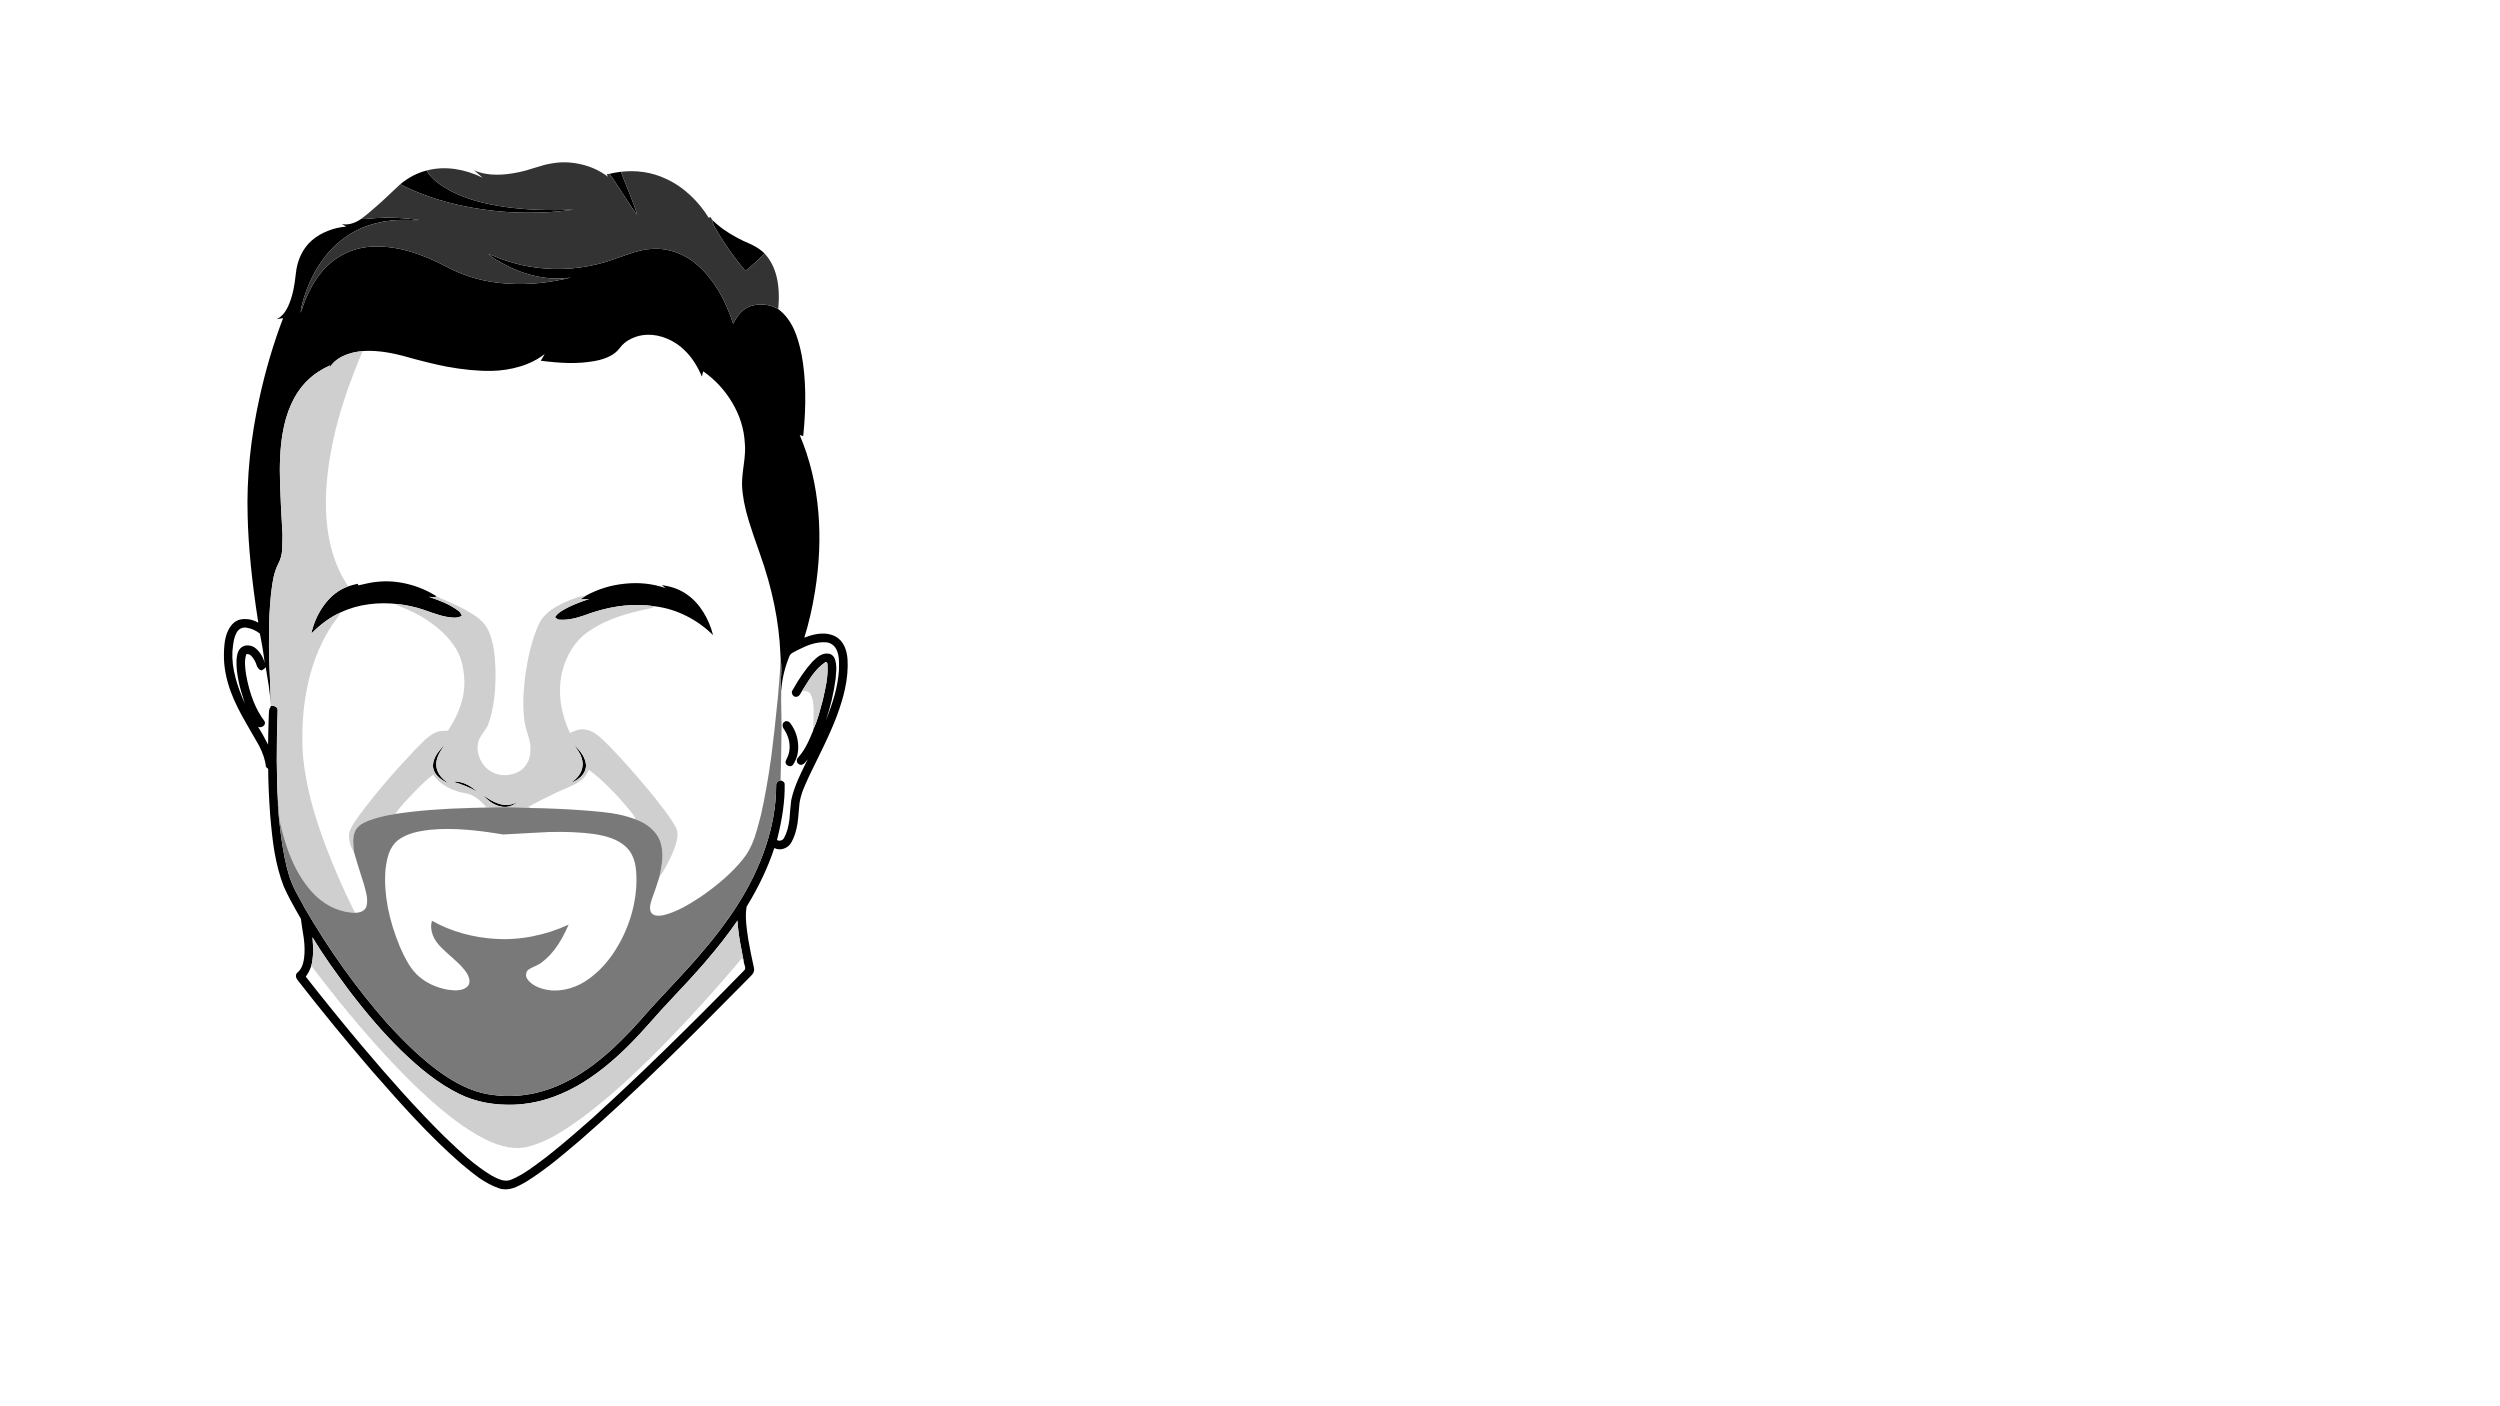 
<svg xmlns="http://www.w3.org/2000/svg" version="1.1" xmlns:xlink="http://www.w3.org/1999/xlink" preserveAspectRatio="none" x="0px" y="0px" width="1280px" height="720px" viewBox="0 0 1280 720">
<defs>
<g id="Layer0_0_FILL">
<path fill="#000000" stroke="none" d="
M 218.45 87.3
Q 211.3 89.1 204.9 94.35 228.55 106.4 260.35 108.6 278.3 109.6 293.75 107.3 274.2 108.2 258.35 105.9 250.5 104.75 244.2 103 236.8 100.95 230.8 97.8 226.35 95.35 223.85 93.35 220.25 90.55 218.45 87.3
M 317.9 87.95
Q 314.35 88.4 312.1 89 314.35 92.1 319.15 99.6 323.5 106.5 326.25 110.1 325.05 105.75 322.25 98.95 318.8 90.55 317.9 87.95
M 346.5 129.35
Q 340.2 127 333.75 127.45 328.65 127.6 321.4 130.25 310.8 133.95 309.3 134.35 296.8 137.95 283.8 137.7 270.6 137.4 258.5 133.25 256.95 132.8 254.25 131.65 251.35 130.45 250 130 251.4 131.4 253.6 132.75 254 132.95 257.5 134.95 265.8 139.55 274.45 141.4 283.8 143.45 292.5 142.05 275.85 146.2 260.25 145.25 242.9 144.2 229.1 136.8 218.8 131.35 209.85 128.75 199.05 125.6 189.25 126.35 181.9 126.95 175.3 130.5 168.65 134.1 164.15 139.9 160.8 143.95 158.15 149.55 156.1 153.8 153.9 160.15 154.1 157.8 154.9 154.85 155.35 153.15 156.55 149.65 159.7 140.75 164.75 133.65 170.25 125.85 177.5 121 184.05 116.45 192.35 114.35 200.15 112.3 208.65 112.6 213.05 112.75 214.7 112.65 203.3 110.95 192.55 111.65 190 111.95 188.75 112 186.55 112.2 184.9 112.1 179.65 115.65 175 114.7
L 177.3 116
Q 172.35 116.4 167.9 118.2 163.25 120 159.65 123.1 156.15 126.15 154 130.7 152 134.95 151.5 139.85 150.95 145 150.2 148.5 149.2 153.15 147.55 156.75 145.3 161.7 141.65 163.4
L 144.95 162.9
Q 137.7 181.85 133 203.05 125.9 234.9 126.8 264.3 127.35 287.75 132.25 318.8 129 316.95 125.65 316.95 121.75 316.85 119.3 319.25 116.5 322.05 115.45 326.7 114.7 329.95 114.65 335.2 114.5 344.15 118.15 354.15 120.95 361.7 126.7 371.45 128.6 374.85 132.55 381.6 135.7 387.65 136.15 392.65
L 137.3 393.65
Q 137.4 404.65 138.35 417.6 139.35 429.2 140.5 436 142.25 446.15 145.3 453.9 147.9 459.9 154.05 470.4 154.45 473.6 155.5 480.1 156.25 485.8 155.75 489.9 155.2 495.6 152.3 497.95 151.35 498.7 151.55 500.05 151.75 501.15 152.6 502.1 170.75 525.4 190.35 548.2 203.75 563.55 212.3 572.65 224.6 585.75 235.75 595.5 242 600.75 245.1 602.95 250.6 606.75 255.6 608.45 258.95 609.55 262.9 608.25 265.4 607.4 269.55 604.95 276.05 600.9 283.6 594.95 287.95 591.5 296.9 583.9 317.6 565.9 341.35 542.75 358.3 526.25 384.25 499.9 386.5 497.85 386.05 495.7 384.25 487.65 383.15 481.2 382.25 475.4 382.05 472.7 381.65 467.95 382.25 464.25 391.65 448.85 396.45 434.2 398.85 435.4 401.45 434.45 403.95 433.55 405.25 431.2 407.45 427.25 408.35 421.45 408.55 420.4 409.35 411.2 409.8 408.05 411.25 404.25 411.9 402.55 414.15 397.6 419.1 387.45 421.55 382.4 425.9 373.35 428.35 366.85 431.3 359 432.65 352.6 434.35 344.7 433.95 337.7 433.7 333.9 432.35 330.9 430.7 327.45 427.75 325.85 421.5 322.6 411.8 326.5 415.15 315.85 417.25 303 420.65 281.9 419 262.3 417.2 240.9 409.45 222.75
L 411.25 223.25
Q 413.7 199.5 410.45 181.75 408.9 173.95 406.6 168.8 403.5 162 398.45 158.25 395.55 156.5 391.95 156.05 388.4 155.6 385.05 156.5 379.05 158.15 375.4 165.8 369.2 146.55 357.5 136.05 352.6 131.6 346.5 129.35
M 331.1 171.4
Q 336.4 171.2 341.55 173.4 346.55 175.45 350.45 179.3 355.8 184.35 359.35 192.8
L 360.05 190.1
Q 369.2 196.55 374.9 206.15 380.8 216.1 381.35 226.95 381.8 230.8 380.8 237.95 379.75 245.35 379.95 248.85 380.3 256.6 383.35 266.6 385.1 272.35 389.15 283.75 398.5 310 399.55 334.55
L 399.55 335.05
Q 399.688 336.856 399.95 340.05 400.15 343.25 399.95 345.55 399.9 346.9 399.75 349.6 399.65 351.95 400 353.6 400.55 344.95 404.1 336.15 404.45 335.05 405.75 334.25 406.5 333.8 408.05 333 412.3 330.85 415.05 329.95 419.1 328.65 422.6 328.85 424.3 328.85 425.8 329.8 427.3 330.75 428.1 332.25 429.25 334.45 429.5 337.5 429.65 339.3 429.55 343 429.15 349.25 427.25 356.15 425.65 361.85 422.85 368.8 426.35 358.65 427.85 347.5 428.15 344.2 428.2 342.65 428.2 339.9 427.6 337.85 427.25 336.55 426.3 335.65 425.25 334.7 424 334.65 421.8 334.4 419.55 335.75 418 336.7 415.95 338.8 410.7 344.55 405.9 353.2 405 354.3 405.75 355.65 406.45 356.95 407.8 356.75 408.8 356.65 409.6 355.55 410 354.9 410.75 353.6 414.55 347.5 415.8 345.8 418.95 341.55 422.3 339.25 422.8 338.6 423.3 339.15 423.75 339.7 423.65 340.3 423.95 344.35 423.15 349.4 422.65 352.4 421.3 358.35 420.6 360.9 419.2 366 417.9 370.35 416.4 373.45
L 416.45 373.85
Q 414.35 378.85 413.4 380.7 411.5 384.5 409.35 387 408.7 387.7 408.45 388.05 407.9 388.7 408 389.35 407.85 390.45 408.9 391.2 409.95 391.9 410.95 391.4 411.7 391.05 412.4 390.2 412.8 389.75 413.55 388.75 409.95 396 408.65 399 406.15 404.8 405.1 409.7 404.7 412.95 404.2 419.5 403.5 425.2 401.55 428.8 401.05 429.9 399.95 430.3 398.9 430.65 397.8 430.1 402 413.8 401.75 401.6 401.85 400.15 399.65 399.55 398.6 399.75 397.95 400.45 397.3 401.15 397.4 402.25 397.35 417.85 391.85 434 386.9 448.65 377.75 463.1 369.65 475.9 356.7 490.75 352.35 495.8 333.1 516.4 321.85 529.5 313.15 537.4 301.45 548.1 289.6 554 280.8 558.45 271.5 560.15 261.7 561.95 252.45 560.6 240.5 559.4 227 550.15 219.55 545 211.8 537.75 205.6 531.95 198.05 523.7 174.6 497 155.9 464.7 152.2 457.9 151.5 456.6 149.1 451.95 147.95 448.05 145.6 440.5 143.9 428.1 143.85 427.65 142.85 419.2 142.2 413.85 142.3 410.3 141.2 391.55 142.15 363.55 142.15 362.3 140.95 361.75 139.9 361.2 138.6 361.5
L 138.6 361.9
Q 138 362.55 137.8 363.6 137.8 363.7 137.65 365.55 137.6 368.15 137.4 373.4 137.3 378.1 137.25 381.25 134.35 375.5 132.1 372.15 133.5 372.7 134.75 371.8 136.05 370.85 135.5 369.35 128.7 360.5 126 345.45 125.5 342 125.45 340.15 125.35 337.25 126.1 334.95 127.45 334.65 128.65 335.8 129.35 336.5 130.35 338.15 130.9 339 131.6 341.15 132.45 342.95 133.9 343.25 135.35 342.6 136.05 341.55 136.55 344.8 137.6 351.15 138.4 356.7 138.6 360.85 138.6 356.6 138 342.25 137.5 330.7 137.85 323.65 137.6 316.15 138.75 304.2 139.4 298.75 139.95 296.1 140.9 291.65 142.6 288.4 144.15 285.55 144.5 281.35 144.6 280 144.65 273.95 143.65 256.6 143.4 247.9 142.85 232.65 144.7 221.9 146.05 213.75 149 207.2 152.35 199.65 157.65 194.6 162.2 190.15 169.05 187.05
L 168.25 189.2
Q 170.4 184.8 175.65 182.3 179.85 180.3 185.65 179.75 194.45 179.1 205.95 182.1 219.8 186 228.6 187.7 241.2 190.05 251.8 189.9 259.4 189.7 266.05 187.7 273.35 185.55 278.9 181.25 277.75 183.2 276.9 184.7 284.65 185.7 290.8 185.85 298.3 186 304.75 184.8 313.7 183.1 317.25 178.25 319.55 175.1 323.4 173.3 327 171.6 331.1 171.4
M 123.45 321.7
Q 124.75 321.15 126.1 321.35 130 321.95 133.05 324.4 134.8 332.95 135.5 339.5 134.45 335.15 131.15 332.15 129.6 330.75 127.55 330.5 125.35 330.2 123.7 331.4 121.4 333.05 121.1 337.8 120.9 343 122.25 349.25 123.15 353.45 125.4 360.3 122.1 352.85 120.65 347.25 118.65 339.95 119 333.55 119.3 330 119.65 328.3 120.2 325.4 121.45 323.4 122.2 322.25 123.45 321.7
M 239.15 592.7
Q 235 589.1 227.5 581.9 217.1 571.65 205.65 558.9 196.6 548.9 184.85 534.95 171.5 519.1 156.55 500.05 158.45 497.45 159.4 494.45 160.25 491.2 160.3 487.2 160.35 484.3 160 479.85 163.75 486.2 168.85 493.5 172.5 498.7 178.4 506.7 192.1 524.8 205.3 537.75 212.8 545.05 219.35 550.1 227.3 556.25 235.15 560.1 247.4 566.15 263.4 565.6 279.55 564.95 295.4 556.05 309.2 548.2 323.1 534.05 326.7 530.45 332.7 523.7 339.35 516.15 342.2 513.2 353.8 500.95 360.7 493 370.55 481.6 377.6 471.35 377.8 476 378.85 482.05 379 482.95 380.85 492.65 380.95 493.35 381.5 495 381.75 496.4 380.8 497.05 337.35 541.6 303.4 572.4 288.9 585.25 279.6 592.5 273.45 597.15 271.15 598.7 266.3 602.05 262.05 603.85 259.8 604.95 256.85 604.2 254.95 603.65 251.95 602.05 245.85 598.4 239.15 592.7
M 228.6 315.8
Q 231.5 316.25 232.65 316.25 234.95 316.25 236.5 315.25 235.75 313.4 234.5 312.6 231.5 310.35 227.35 308.5 224.45 307.2 219.65 305.6 220.25 305.6 221.65 305.7 222.85 305.8 223.6 305.35 216.55 300.9 208.65 299 200.5 297 192.55 297.95 190.7 298.1 188 298.7 183.65 299.7 183.55 299.7
L 183.05 298.9
Q 180.3 299.55 178.3 300.2 171 302.8 165.85 309.9 161.25 316.15 159.35 324.45 166.75 316.95 174.55 313.5 181.2 310.35 189.05 309.35 196.35 308.4 204.15 309.35 208.55 309.85 213.8 311.25 215.75 311.75 221.15 313.7 225.7 315.3 228.6 315.8
M 231.85 400.25
Q 238.95 402.2 244.4 405.45 237.95 399.55 231.85 400.25
M 262.05 411.75
Q 260.4 412.25 258.95 412.15 255.95 412.05 252.7 410.4 250.25 409.25 247.2 406.9 249.65 409.8 252.4 411.4 255.65 413.3 258.95 413.15 261.7 413.1 265 410.7 263.05 411.5 262.05 411.75
M 300.05 391.9
Q 299.75 386.6 293.95 381.5 296.2 384.4 297.25 386.65 298.65 389.75 298.2 392.6 297.65 397.1 292.25 400.9 295.45 399.65 297.55 397.55 300 395 300.05 391.9
M 224.45 386.65
Q 225.4 384.55 227.65 381.5 221.35 387.3 221.7 392.7 222.35 397.8 229.6 401.1 227.05 399.2 225.6 397.45 223.75 395.1 223.45 392.6 223.05 389.75 224.45 386.65
M 335.45 310.45
Q 343.8 311.5 351.5 315.4 359.05 319.2 365.1 325.2 363.45 318.8 360.2 313.55 356.7 307.85 351.7 304.35 346.35 300.55 338.85 299.6
L 340.75 301.1
Q 330.85 297.7 319.95 298.85 309.25 299.9 299.85 305.05
L 297.05 306.9 301.6 306.7
Q 294.15 309.2 290.3 311.25 287.95 312.5 286.9 313.25 285.1 314.5 284.15 316 284.95 316.7 285.25 316.9 285.95 317.35 286.6 317.3 290.45 317.55 295.2 316.3 297.55 315.7 303.5 313.55 320.35 308.1 335.45 310.45
M 403.1 369.25
Q 402.2 369.1 401.55 369.65 400.7 370.15 400.7 371.35 400.7 372.45 401.35 373.25 403.3 376.15 404 379.4 404.7 382.85 403.8 386 403.65 386.65 403 388.05 402.35 389.3 402.2 390 402.1 391.5 403.65 392.1 405.2 392.75 406.1 391.45 409.2 386.75 408.6 380.6 408.05 374.75 404.5 370.1 403.95 369.45 403.1 369.25
M 381.65 138.75
Q 386.05 135.2 391.5 129.85 389.2 127.4 384.85 125.25 379.9 123.1 377.55 121.8 369.55 117.55 364.55 112.45 364.85 114.2 365.95 116.3 366 116.4 368 119.8 373.8 129.3 381.65 138.75 Z"/>

<path fill="#CFCFCF" stroke="none" d="
M 178.55 518.75
Q 189.35 531.7 198.35 541.4 209.3 553.2 219.7 562.6 227.15 569.25 233.3 573.8 240.9 579.45 248.2 583.2 261.05 589.6 270.45 587.1 276.9 585.4 283.9 581.55 289.05 578.65 296.2 573.6 307.05 565.75 318.85 555.1 327.75 547 339.9 534.8 360.05 514.25 379.85 490.65
L 380.85 492.65
Q 379 482.95 378.85 482.05 377.8 476 377.6 471.35 370.55 481.6 360.7 493 353.8 500.95 342.2 513.2 339.35 516.15 332.7 523.7 326.7 530.45 323.1 534.05 309.2 548.2 295.4 556.05 279.55 564.95 263.4 565.6 247.4 566.15 235.15 560.1 227.3 556.25 219.35 550.1 212.8 545.05 205.3 537.75 192.1 524.8 178.4 506.7 172.5 498.7 168.85 493.5 163.75 486.2 160 479.85 160.35 484.3 160.3 487.2 160.25 491.2 159.4 494.45 169.05 507.3 178.55 518.75
M 185.65 179.75
Q 179.85 180.3 175.65 182.3 170.4 184.8 168.25 189.2
L 169.05 187.05
Q 162.2 190.15 157.65 194.6 152.35 199.65 149 207.2 146.05 213.75 144.7 221.9 142.85 232.65 143.4 247.9 143.65 256.6 144.65 273.95 144.6 280 144.5 281.35 144.15 285.55 142.6 288.4 140.9 291.65 139.95 296.1 139.4 298.75 138.75 304.2 137.6 316.15 137.85 323.65 137.5 330.7 138 342.25 138.6 356.6 138.6 360.85
L 138.6 361.5
Q 139.9 361.2 140.95 361.75 142.15 362.3 142.15 363.55 141.2 391.55 142.3 410.3 142.55 411.8 142.85 416.25 143.05 420 143.65 422.2 146.05 432.45 149.4 440.15 153.45 449.5 159.25 456.1 163.55 461.1 169.3 464.1 175.35 467.15 181.75 467.35 178.85 461.35 177.4 458.35 174.95 453.15 173.3 449.25 165.7 431.65 161.55 418.05 156.25 400.8 155 385.5 154.1 368 157.1 352.8 160.45 335.65 168.6 322.3 169.45 320.75 171.6 317.9 173.7 315.1 174.55 313.5 166.75 316.95 159.35 324.45 161.25 316.15 165.85 309.9 171 302.8 178.3 300.2 171.5 290.25 168.7 276.8 166.35 265.2 167 251.45 167.95 233.95 173.2 214.8 177.7 198.5 185.65 179.75
M 422.3 339.25
Q 418.95 341.55 415.8 345.8 414.55 347.5 410.75 353.6 411.5 353.75 413.25 354.05 414.6 354.5 415.1 355.6 416.7 358.95 416.6 364.4 416.35 372.6 416.4 373.45 417.9 370.35 419.2 366 420.6 360.9 421.3 358.35 422.65 352.4 423.15 349.4 423.95 344.35 423.65 340.3 423.75 339.7 423.3 339.15 422.8 338.6 422.3 339.25
M 333.15 311.45
Q 334.4 311.1 335.45 310.45 320.35 308.1 303.5 313.55 297.55 315.7 295.2 316.3 290.45 317.55 286.6 317.3 285.95 317.35 285.25 316.9 284.95 316.7 284.15 316 285.1 314.5 286.9 313.25 287.95 312.5 290.3 311.25 294.15 309.2 301.6 306.7
L 297.05 306.9 299.85 305.05
Q 297.95 305.1 295.65 305.8 294.85 306.1 291.6 307.35 285.85 309.7 282.45 312.1 277.8 315.4 275.8 319.75 273.15 325.6 271.4 332.85 269.95 338.7 268.85 346.4 268 353.85 267.95 359 267.8 365.9 268.95 371.6 269.5 373.8 270.85 378.1 271.85 381.95 271.55 384.8 271.45 388.2 269.75 391 267.95 394.05 264.95 395.4 261.95 396.8 258.6 396.9 255.1 396.9 252.25 395.45 248.05 393.35 245.9 388.85 243.8 384.3 244.9 379.8 245.35 377.95 247.35 375.25 249.5 372.35 250 370.8 252.2 364.65 253.1 357.05 253.8 351.05 253.7 343 253.5 337 252.9 332.95 252.05 327.5 250.25 323.25 248.75 319.6 245 316.55 242.55 314.6 237.65 311.9 235.15 310.45 230.7 308.55 225.4 306.25 223.6 305.35 222.85 305.8 221.65 305.7 220.25 305.6 219.65 305.6 224.45 307.2 227.35 308.5 231.5 310.35 234.5 312.6 235.75 313.4 236.5 315.25 234.95 316.25 232.65 316.25 231.5 316.25 228.6 315.8 225.7 315.3 221.15 313.7 215.75 311.75 213.8 311.25 208.55 309.85 204.15 309.35
L 202.5 309.55
Q 204.6 310.4 208.65 312.1 212.2 313.65 214.65 315.05 228 322.75 233.75 332.65 237.2 338.45 237.75 348.15 238 354.8 235.6 361.75 233.45 368 229.35 374.1 227 374.1 225.5 374.35 223.45 374.65 221.95 375.55 219.65 376.85 217.05 379.3 215.55 380.7 212.65 383.7 195.8 401.45 184.2 417.1 183.2 418.65 181 421.7 179.25 424.45 178.75 426.75 178.4 432.25 181.2 436.15 180.85 432.45 180.85 430.6 180.85 427.35 182 425.2 182.9 423.45 184.8 422.1 186.2 421.2 188.6 420.2 194.3 418 202.35 416.75 204.2 414.1 206.95 411 208.4 409.4 212 405.6 215.55 402.1 216.75 400.9 219.5 398.35 221.85 396.65 224.45 400.55 229.05 403.05 233.2 405.3 238.3 406.15 241.3 406.6 244.25 408.75 246.3 410.25 249 413.2 242.65 413.6 241.4 413.65 248.65 413.65 251.2 413.4 259.95 413.1 271.9 413.7
L 270.4 413.15
Q 278.45 408.8 285.4 405.55 287.55 404.55 292 402.65 295.85 400.9 298.15 399 299.2 398.15 300.1 396.75 300.55 396 301.55 394.15 312 402.05 323.25 415.9 323.6 416.45 324.5 417.5 325.2 418.5 325.05 419.4 329.55 420.9 332.85 423.65 336.55 426.75 338.05 430.8 339.45 434.9 339.1 440.1 338.85 443.7 337.5 449.35 340.75 444.7 343.95 437.7 345.3 434.55 345.9 432.6 346.8 429.7 346.9 427.25 346.95 425.55 346 423.55 345.6 422.8 344 420.2 340.55 415 335.55 408.8 333.2 405.8 326.45 397.9 316.55 386.4 309.1 379.15 306.6 376.75 304.75 375.55 302.15 373.8 299.6 373.5 297.75 373.15 295.6 373.8 294.35 374.15 291.8 375.25 288.35 367.95 287.2 360.3 286.05 352.2 287.65 344.7 289.15 338.05 292.6 332.55 296.25 326.7 301.6 323.15 308 318.7 316.75 315.7 323.5 313.4 333.15 311.45
M 227.65 381.5
Q 225.4 384.55 224.45 386.65 223.05 389.75 223.45 392.6 223.75 395.1 225.6 397.45 227.05 399.2 229.6 401.1 222.35 397.8 221.7 392.7 221.35 387.3 227.65 381.5
M 293.95 381.5
Q 299.75 386.6 300.05 391.9 300 395 297.55 397.55 295.45 399.65 292.25 400.9 297.65 397.1 298.2 392.6 298.65 389.75 297.25 386.65 296.2 384.4 293.95 381.5
M 258.95 412.15
Q 260.4 412.25 262.05 411.75 263.05 411.5 265 410.7 261.7 413.1 258.95 413.15 255.65 413.3 252.4 411.4 249.65 409.8 247.2 406.9 250.25 409.25 252.7 410.4 255.95 412.05 258.95 412.15
M 244.4 405.45
Q 238.95 402.2 231.85 400.25 237.95 399.55 244.4 405.45 Z"/>

<path fill="#797979" stroke="none" d="
M 399.95 345.55
Q 400.15 343.25 399.95 340.05 399.688 336.856 399.55 335.05 399.722 339.596 399.2 345.95 398.9 349.7 398.25 357.3 396.45 375.5 394.9 387.35 392.65 403.7 389.65 417.1 387.5 425.55 386.25 429.1 383.9 435.7 380.35 439.95 372.5 449.75 358.5 459.35 353.15 462.85 349.6 464.7 344.5 467.35 339.95 468.5 334.8 469.65 333.3 467.05 332.6 465.65 332.9 463.7 333 462.65 333.75 460.35 334.55 458.2 335.7 454.85 337.3 449.95 337.5 449.35 338.85 443.7 339.1 440.1 339.45 434.9 338.05 430.8 336.55 426.75 332.85 423.65 329.55 420.9 325.05 419.4 319.9 417.4 313.1 416.35 309.1 415.75 300.85 415.05 285.6 413.9 271.9 413.7 259.95 413.1 251.2 413.4 248.65 413.65 241.4 413.65 219 414.2 202.35 416.75 194.3 418 188.6 420.2 186.2 421.2 184.8 422.1 182.9 423.45 182 425.2 180.85 427.35 180.85 430.6 180.85 432.45 181.2 436.15 182.85 441.95 186.5 453.3 187.55 457.2 187.8 458.75 188.25 461.9 187.55 464.3 186.9 465.9 185.15 466.7 183.7 467.35 181.75 467.35 175.35 467.15 169.3 464.1 163.55 461.1 159.25 456.1 153.45 449.5 149.4 440.15 146.05 432.45 143.65 422.2 143.05 420 142.85 416.25 142.55 411.8 142.3 410.3 142.2 413.85 142.85 419.2 143.85 427.65 143.9 428.1 145.6 440.5 147.95 448.05 149.1 451.95 151.5 456.6 152.2 457.9 155.9 464.7 174.6 497 198.05 523.7 205.6 531.95 211.8 537.75 219.55 545 227 550.15 240.5 559.4 252.45 560.6 261.7 561.95 271.5 560.15 280.8 558.45 289.6 554 301.45 548.1 313.15 537.4 321.85 529.5 333.1 516.4 352.35 495.8 356.7 490.75 369.65 475.9 377.75 463.1 386.9 448.65 391.85 434 397.35 417.85 397.4 402.25 397.3 401.15 397.95 400.45 398.6 399.75 399.65 399.55 400.1 382.6 400.1 376.45 400.25 372.7 400.05 365 399.85 357.5 400 353.6 399.65 351.95 399.75 349.6 399.9 346.9 399.95 345.55
M 312.7 429.05
Q 317.4 430.7 320.45 433.55 325.05 437.8 325.7 446 326.4 455.3 324.15 464.9 322 474.1 317.35 482.6 310.05 495.9 299.4 502.6 294.55 505.6 289.2 506.65 283.5 507.75 278.3 506.4 272.45 504.8 270.05 501.35 269.2 500.2 269.35 498.75 269.5 497.25 270.6 496.45 271.55 495.7 274 494.65 276.3 493.65 277.3 492.8 281.8 489.5 285.5 484 288.35 479.75 291.15 473.4 282.25 477.5 272.9 479.35 263.2 481.3 253.7 480.7 245 480.2 236.9 477.9 228.4 475.55 221.15 471.4 220.15 475 221.6 478.8 222.9 482.1 225.8 485 227.05 486.3 232.55 491.2 236.75 494.9 238.75 497.85 240 499.75 240.3 501.5 240.65 503.75 239.3 505.15 237.5 506.75 234.6 507 232.6 507.2 229.35 506.75 224.75 505.95 220.7 504 216.45 501.95 213.25 498.8 210.65 496.15 208.4 492.2 206.75 489.35 204.75 484.75 196 463.65 197.35 445.4 197.95 440.25 199.05 437.05 200.7 432.55 203.8 430.15 207 427.75 211.65 426.4 215 425.45 220.25 424.85 228.85 424 239 424.85 246.9 425.45 257.6 427.25 278.75 426.1 280.8 426 294.05 425.65 304 427 309.25 427.8 312.7 429.05 Z"/>

<path fill="#333333" stroke="none" d="
M 340.85 91.5
Q 335.55 89 329.6 88.1 323.8 87.25 317.9 87.95 318.8 90.55 322.25 98.95 325.05 105.75 326.25 110.1 323.5 106.5 319.15 99.6 314.35 92.1 312.1 89
L 310.65 89.2 311.25 90.5
Q 305.15 85.85 297.4 84.1 289.6 82.3 282.05 83.75 279.1 84.2 274 85.85 268.4 87.65 265.95 88.1 259.4 89.5 254.25 89.45 247.8 89.45 242.75 87.2
L 247.1 91
Q 240.2 87.6 233.05 86.55 225.4 85.45 218.45 87.3 220.25 90.55 223.85 93.35 226.35 95.35 230.8 97.8 236.8 100.95 244.2 103 250.5 104.75 258.35 105.9 274.2 108.2 293.75 107.3 278.3 109.6 260.35 108.6 228.55 106.4 204.9 94.35 198.4 100.45 195.15 103.5 189.35 108.75 184.9 112.1 186.55 112.2 188.75 112 190 111.95 192.55 111.65 203.3 110.95 214.7 112.65 213.05 112.75 208.65 112.6 200.15 112.3 192.35 114.35 184.05 116.45 177.5 121 170.25 125.85 164.75 133.65 159.7 140.75 156.55 149.65 155.35 153.15 154.9 154.85 154.1 157.8 153.9 160.15 156.1 153.8 158.15 149.55 160.8 143.95 164.15 139.9 168.65 134.1 175.3 130.5 181.9 126.95 189.25 126.35 199.05 125.6 209.85 128.75 218.8 131.35 229.1 136.8 242.9 144.2 260.25 145.25 275.85 146.2 292.5 142.05 283.8 143.45 274.45 141.4 265.8 139.55 257.5 134.95 254 132.95 253.6 132.75 251.4 131.4 250 130 251.35 130.45 254.25 131.65 256.95 132.8 258.5 133.25 270.6 137.4 283.8 137.7 296.8 137.95 309.3 134.35 310.8 133.95 321.4 130.25 328.65 127.6 333.75 127.45 340.2 127 346.5 129.35 352.6 131.6 357.5 136.05 369.2 146.55 375.4 165.8 379.05 158.15 385.05 156.5 388.4 155.6 391.95 156.05 395.55 156.5 398.45 158.25 400.25 139.25 391.5 129.85 386.05 135.2 381.65 138.75 373.8 129.3 368 119.8 366 116.4 365.95 116.3 364.85 114.2 364.55 112.45
L 363.75 111.05 362.9 111.55
Q 358.75 104.9 353.35 99.9 347.55 94.5 340.85 91.5 Z"/>
</g>
</defs>

<g transform="matrix( 1, 0, 0, 1, 0,0) ">
<use xlink:href="#Layer0_0_FILL"/>
</g>
</svg>
